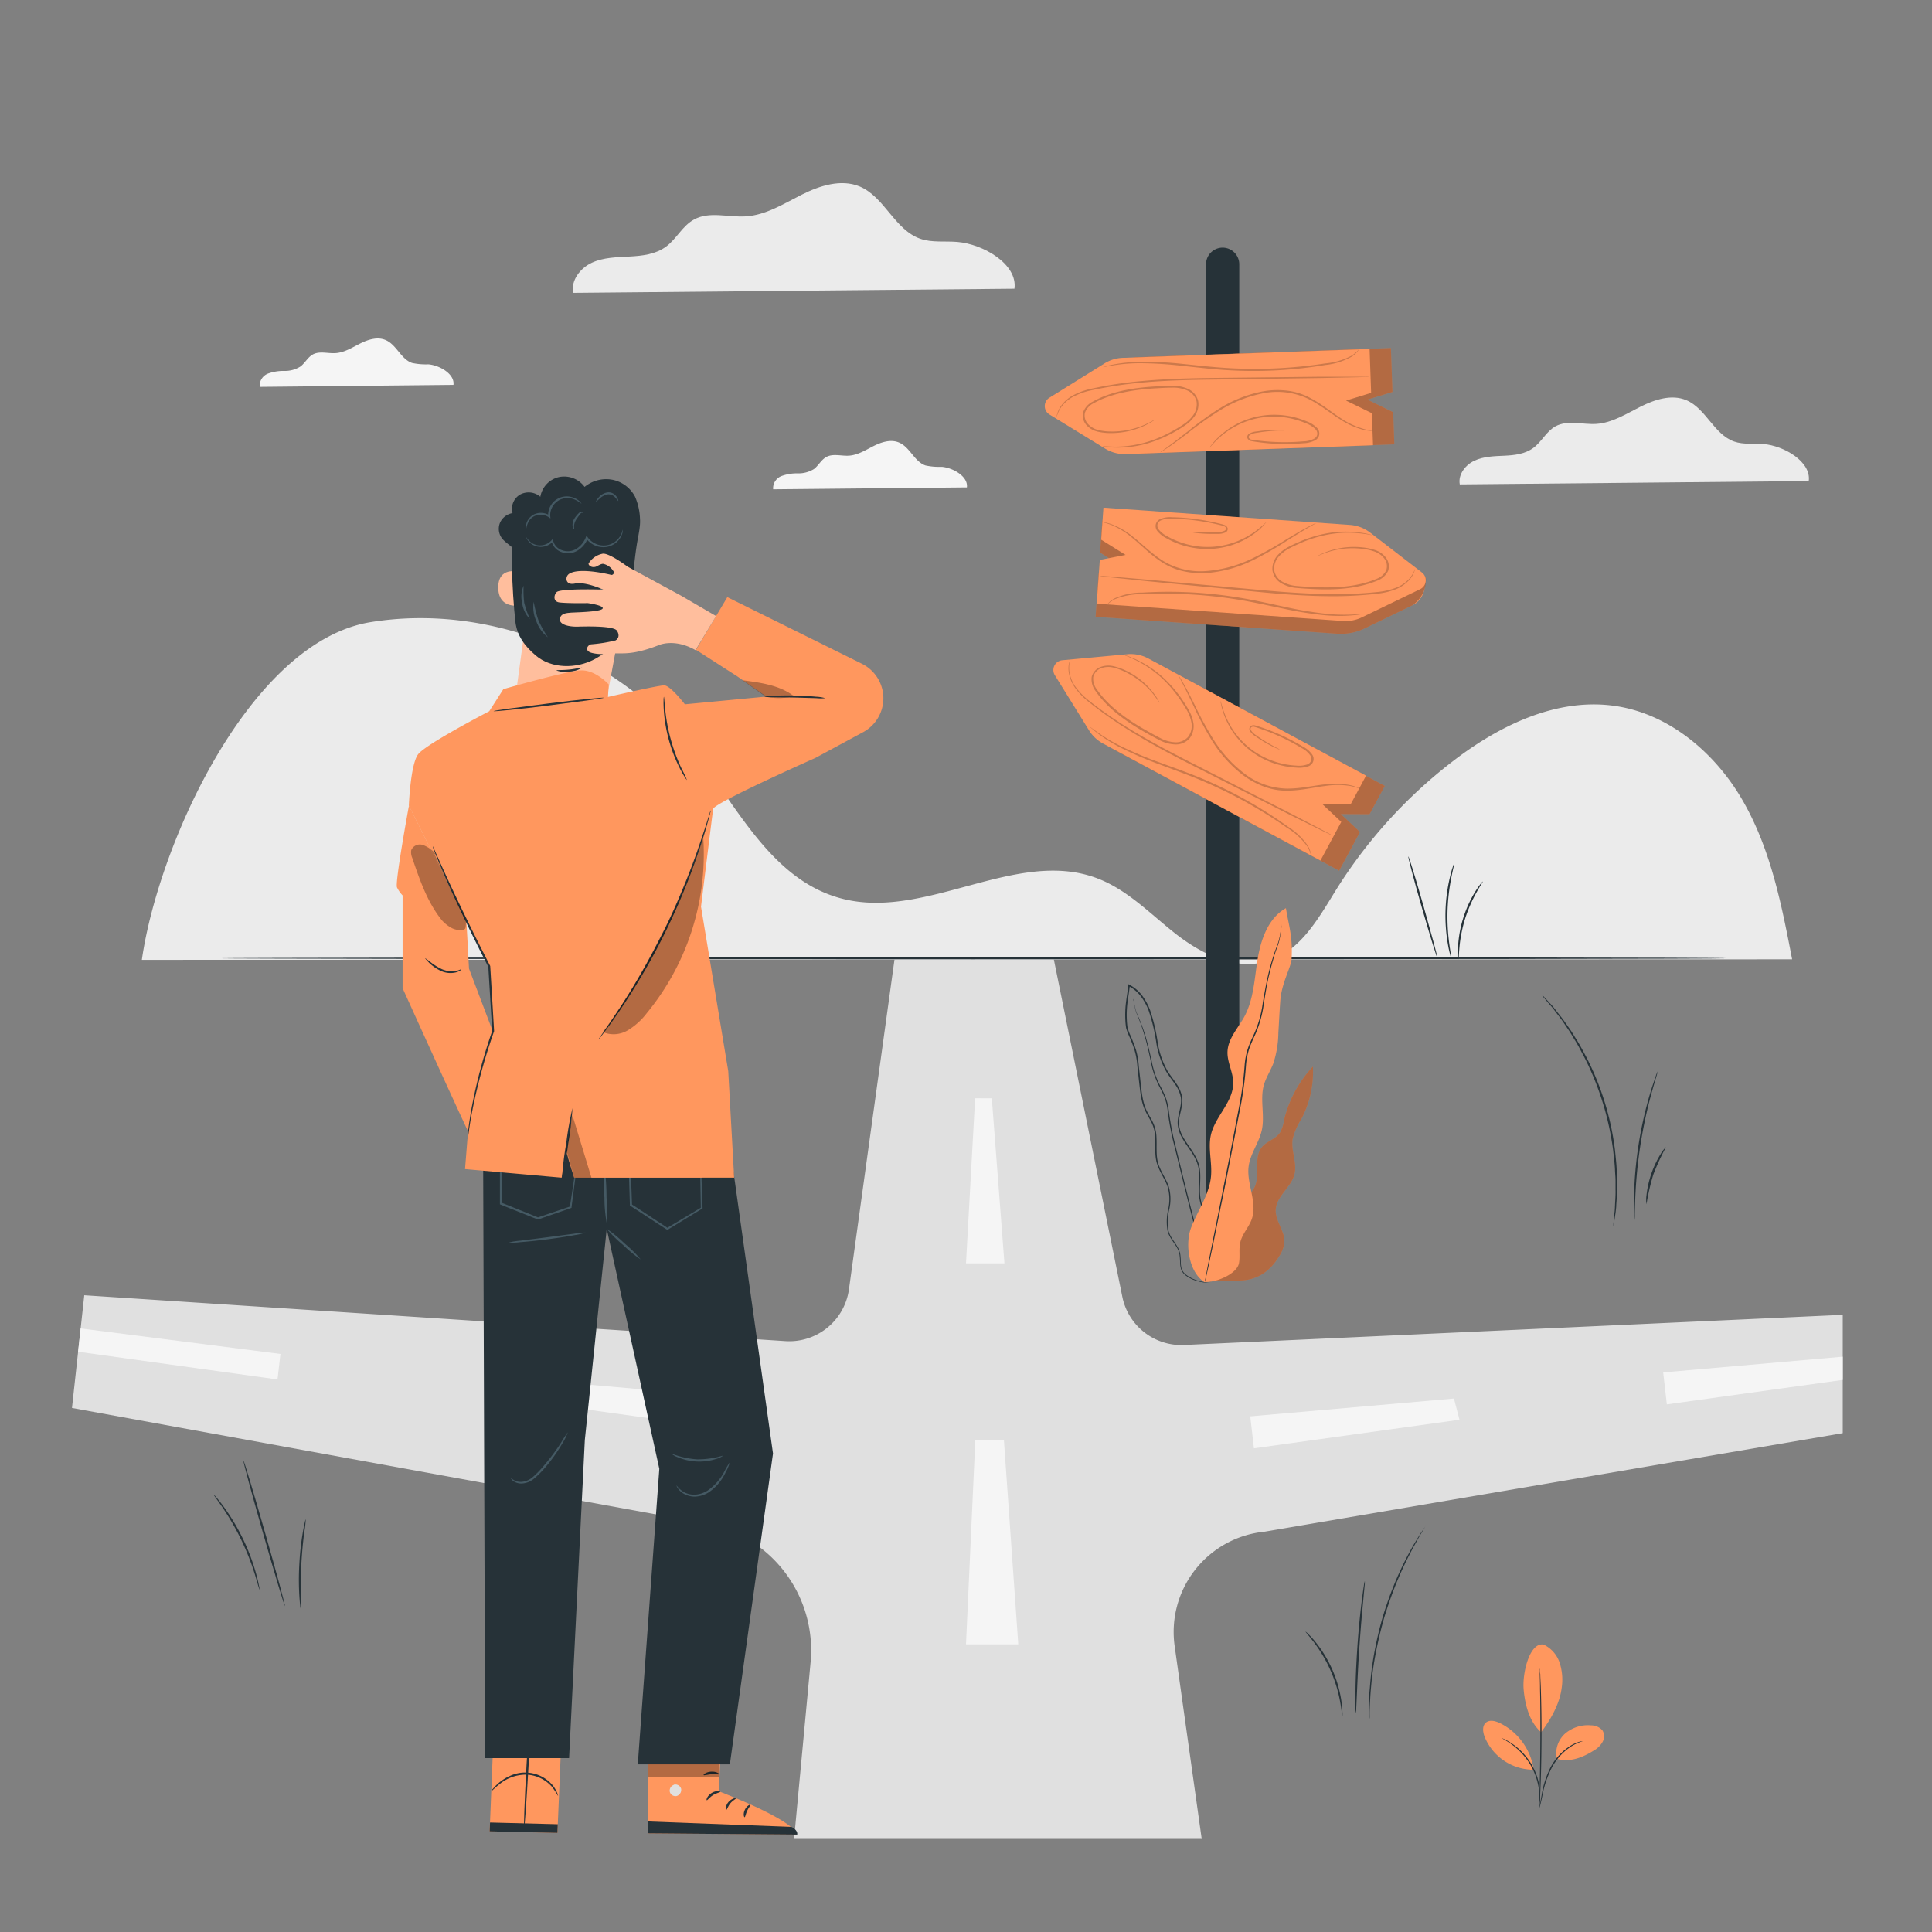 <svg xmlns="http://www.w3.org/2000/svg" viewBox="0 0 500 500"><rect x="0" y="0" width="500" height="500" fill="#808080" stroke="none"/><g id="freepik--background-complete--inject-3"><path d="M451.32,207.72c-7-12.46-19.15-23.14-33.82-25.09-15.09-2-29.89,5.38-41.73,14.55a126.21,126.21,0,0,0-30,33.13c-4.63,7.46-9.36,16.12-18.07,18.55-8.2,2.28-16.82-2-23.43-7.18s-12.55-11.5-20.52-14.45c-20.76-7.69-43.92,10.75-65.48,5.43-18.57-4.58-27.46-24-39-38.65-19.06-24.12-52.18-38.06-83.36-33S41,218.48,36.71,248.41l427.09-.14C461.12,234.35,458.35,220.17,451.32,207.72Z" style="fill:#ebebeb"></path><path d="M117.35,99.61c.38-2.79-3.55-5.08-6.51-5.32a16.84,16.84,0,0,1-4.21-.36c-2.89-1-4-4.75-6.87-5.94-2.11-.89-4.54-.1-6.58.93s-4.07,2.33-6.36,2.47c-2,.13-4.15-.61-5.89.36-1.29.73-2,2.22-3.17,3.1A7.5,7.5,0,0,1,73.62,96a11.78,11.78,0,0,0-4.27.69,3.38,3.38,0,0,0-2.14,3.43Z" style="fill:#f5f5f5"></path><path d="M250.23,126.14c.38-2.79-3.55-5.08-6.51-5.32a16.84,16.84,0,0,1-4.21-.36c-2.89-1-4-4.75-6.87-5.94-2.11-.89-4.54-.1-6.58.93s-4.07,2.33-6.36,2.48c-2,.12-4.15-.61-5.88.36-1.3.72-2,2.21-3.17,3.1a7.61,7.61,0,0,1-4.15,1.12,11.57,11.57,0,0,0-4.27.7,3.38,3.38,0,0,0-2.14,3.42Z" style="fill:#f5f5f5"></path><path d="M468.1,124.5c.69-5-6.39-9.15-11.72-9.58-2.54-.2-5.17.19-7.58-.65-5.21-1.82-7.29-8.55-12.38-10.7-3.8-1.6-8.17-.17-11.86,1.68s-7.33,4.19-11.44,4.46c-3.58.22-7.47-1.1-10.61.65-2.33,1.3-3.55,4-5.71,5.58s-4.85,1.88-7.46,2-5.32.17-7.7,1.26-4.34,3.6-3.85,6.17Z" style="fill:#ebebeb"></path><path d="M262.54,74.72c.87-6.35-8.08-11.57-14.82-12.11-3.21-.26-6.54.23-9.58-.83-6.59-2.3-9.22-10.81-15.65-13.52-4.81-2-10.34-.22-15,2.12S198.23,55.68,193,56c-4.53.29-9.45-1.39-13.41.83-3,1.64-4.5,5-7.22,7s-6.13,2.38-9.44,2.56-6.72.21-9.73,1.59-5.49,4.56-4.87,7.81Z" style="fill:#ebebeb"></path></g><g id="freepik--Road--inject-3"><path d="M18.63,364.38l3.18-29.17,181.43,11.87a15.59,15.59,0,0,0,16.47-13.42L231.54,248h41.13l17.79,87.61a15.58,15.58,0,0,0,16,12.47l170.44-7.8v30.62L327.25,396.4A26.08,26.08,0,0,0,304,426l7,49.9-105.49,0,4.27-45.69a33.4,33.4,0,0,0-27.95-36.09Z" style="fill:#e0e0e0"></path><polygon points="259.95 326.95 250 326.95 252.36 284.23 256.68 284.24 259.95 326.95" style="fill:#f5f5f5"></polygon><polygon points="263.53 425.55 250 425.55 252.41 372.65 259.81 372.67 263.53 425.55" style="fill:#f5f5f5"></polygon><polygon points="324.52 374.82 323.56 366.55 376.28 361.94 377.71 367.43 324.52 374.82" style="fill:#f5f5f5"></polygon><polygon points="431.38 363.45 430.43 355.18 476.89 351.11 476.89 357.12 431.38 363.45" style="fill:#f5f5f5"></polygon><polygon points="188.63 369.89 189.59 361.62 136.87 357 135.44 362.5 188.63 369.89" style="fill:#f5f5f5"></polygon><polygon points="71.82 357 72.58 350.4 20.87 343.8 20.21 349.83 71.82 357" style="fill:#f5f5f5"></polygon></g><g id="freepik--Sign--inject-3"><path d="M320.72,329.19h-8.6V68.39a4.3,4.3,0,0,1,4.3-4.3h0a4.31,4.31,0,0,1,4.3,4.3Z" style="fill:#263238"></path><polygon points="275.64 173.9 299.47 171.69 358.38 203.4 354.44 210.71 347.01 210.68 351.96 215.33 346.57 225.34 288.04 193.84 275.64 173.9" style="fill:#FF975E"></polygon><polygon points="275.64 173.9 299.47 171.69 358.38 203.4 354.44 210.71 347.01 210.68 351.96 215.33 346.57 225.34 288.04 193.84 275.64 173.9" style="opacity:0.3"></polygon><path d="M274.91,170.87l16.82-1.56a9.64,9.64,0,0,1,5.47,1.11l56.34,30.32-3.94,7.32-7.43,0,4.95,4.65-5.39,10-56.26-30.28a9.69,9.69,0,0,1-3.62-3.4L273,174.75A2.54,2.54,0,0,1,274.91,170.87Z" style="fill:#FF975E"></path><g style="opacity:0.2"><path d="M339.31,221.47a8.45,8.45,0,0,0-1-2.43,17.91,17.91,0,0,0-5.26-4.83,119.08,119.08,0,0,0-20.77-11.64c-4.27-1.87-8.47-3.33-12.25-4.77a93.1,93.1,0,0,1-9.89-4.25,40.35,40.35,0,0,1-6.16-3.84c-.69-.51-1.18-1-1.53-1.25a3.05,3.05,0,0,1-.5-.48s.76.58,2.15,1.56a43.49,43.49,0,0,0,6.21,3.68,98.14,98.14,0,0,0,9.89,4.13c3.78,1.41,8,2.86,12.29,4.74a112.44,112.44,0,0,1,20.78,11.82,17.36,17.36,0,0,1,5.22,5,5.94,5.94,0,0,1,.72,1.85,2.56,2.56,0,0,1,.08.51C339.31,221.41,339.32,221.47,339.31,221.47Z"></path><path d="M276.91,171a7.65,7.65,0,0,0-.08,3.26,9.26,9.26,0,0,0,1.52,3.5,18.06,18.06,0,0,0,3.56,3.63,107.9,107.9,0,0,0,11,7.59c4.31,2.62,9.2,5.24,14.39,7.89l26.58,13.58c3.35,1.75,6.09,3.16,8,4.17l2.17,1.16a7,7,0,0,1,.74.43,4.56,4.56,0,0,1-.79-.34l-2.21-1.07-8.11-4L307.08,197.3c-5.19-2.66-10.09-5.3-14.4-8a101.72,101.72,0,0,1-11-7.72,17.75,17.75,0,0,1-3.57-3.75,9.21,9.21,0,0,1-1.48-3.62,6.86,6.86,0,0,1,0-2.48A4.44,4.44,0,0,1,276.91,171Z"></path><path d="M300.07,181.89a4.92,4.92,0,0,1-.5-.71,21.76,21.76,0,0,0-1.49-2,20.9,20.9,0,0,0-7.14-5.41,14.23,14.23,0,0,0-2.8-1,5.35,5.35,0,0,0-3.09.14,3.27,3.27,0,0,0-2.12,2.31,4.57,4.57,0,0,0,1,3.29c2.88,4.15,7.45,7.53,12.51,10.4,1.27.72,2.54,1.43,3.8,2.07a9,9,0,0,0,3.9,1.12,4.19,4.19,0,0,0,3.4-1.47,4.77,4.77,0,0,0,.82-3.51,9.55,9.55,0,0,0-1.24-3.38c-.59-1-1.24-2-1.87-2.93a33.82,33.82,0,0,0-4-4.77,28.74,28.74,0,0,0-7.35-5.21c-1-.47-1.72-.8-2.25-1a7.21,7.21,0,0,1-.78-.35,5,5,0,0,1,.82.25,23.48,23.48,0,0,1,2.3.93,27.48,27.48,0,0,1,7.51,5.13,33.2,33.2,0,0,1,4.12,4.78c.64.93,1.3,1.9,1.91,3a10.05,10.05,0,0,1,1.32,3.53,5.27,5.27,0,0,1-.91,3.89,4.7,4.7,0,0,1-3.79,1.67A9.36,9.36,0,0,1,300,191.5c-1.29-.65-2.55-1.36-3.83-2.08-5.09-2.88-9.72-6.31-12.64-10.58a5,5,0,0,1-1-3.65,3.71,3.71,0,0,1,2.41-2.62,5.79,5.79,0,0,1,3.34-.13,14,14,0,0,1,2.86,1,19.74,19.74,0,0,1,8.57,7.64A7.52,7.52,0,0,1,300.07,181.89Z"></path><path d="M351.84,204.07c0,.05-.81-.34-2.34-.65a21,21,0,0,0-6.59,0c-2.77.31-6,1.17-9.81,1.21a16.87,16.87,0,0,1-5.81-1,21.72,21.72,0,0,1-5.56-3,32.88,32.88,0,0,1-8.1-9,81.74,81.74,0,0,1-4.64-8.74c-1.21-2.54-2.2-4.58-2.94-6l-.84-1.6a2.56,2.56,0,0,1-.27-.57,3.14,3.14,0,0,1,.36.52c.23.35.54.87.93,1.55.79,1.37,1.84,3.39,3.09,5.91a87.72,87.72,0,0,0,4.71,8.64,33.12,33.12,0,0,0,8,8.84,18.68,18.68,0,0,0,11.06,3.91c3.68,0,7-.82,9.77-1.09a19.77,19.77,0,0,1,6.67.22,10.83,10.83,0,0,1,1.73.55A2.42,2.42,0,0,1,351.84,204.07Z"></path><path d="M331.21,194a3.61,3.61,0,0,1-.6-.22c-.38-.16-.93-.41-1.64-.77s-1.54-.82-2.49-1.42q-.72-.44-1.5-1a4.43,4.43,0,0,1-1.5-1.41,1,1,0,0,1,.12-1.22,1.34,1.34,0,0,1,1.24-.22c.78.21,1.51.47,2.3.74,1.56.55,3.21,1.21,4.9,2a52.93,52.93,0,0,1,5.16,2.74,6.58,6.58,0,0,1,2.41,2.07,2,2,0,0,1-.95,3,7.32,7.32,0,0,1-3.25.36,19.48,19.48,0,0,1-3.09-.4,21.12,21.12,0,0,1-5.54-1.95,20.83,20.83,0,0,1-10.38-12.47,14.32,14.32,0,0,1-.43-1.76,2.67,2.67,0,0,1-.08-.63c.05,0,.21.85.71,2.33a22,22,0,0,0,3,5.84,20.74,20.74,0,0,0,7.37,6.26,21,21,0,0,0,5.42,1.88,19.94,19.94,0,0,0,3,.38,6.69,6.69,0,0,0,3-.32,1.6,1.6,0,0,0,.93-1,1.54,1.54,0,0,0-.21-1.29,6.16,6.16,0,0,0-2.22-1.91,56.85,56.85,0,0,0-5.1-2.74c-1.67-.79-3.3-1.46-4.84-2-.77-.28-1.54-.56-2.24-.75a1,1,0,0,0-.9.1.62.62,0,0,0-.06.77,4.13,4.13,0,0,0,1.38,1.31c.5.38,1,.71,1.45,1,.93.61,1.76,1.1,2.44,1.48s1.22.67,1.59.86A2.63,2.63,0,0,1,331.21,194Z"></path></g><path d="M369,149.5l-.13-.11-16.85-10-66.74-4.67-.58,8.28L291,147l-6.66,1.29-.8,11.34L346.06,164a14.11,14.11,0,0,0,7.12-1.37l12.37-6C368.15,155.38,369,152.48,369,149.5Z" style="fill:#FF975E"></path><path d="M369,149.5l-.13-.11-16.85-10-66.74-4.67-.58,8.28L291,147l-6.66,1.29-.8,11.34L346.06,164a14.11,14.11,0,0,0,7.12-1.37l12.37-6A7.91,7.91,0,0,0,369,149.5Z" style="opacity:0.3"></path><path d="M368,148.16l-13.38-10.31a9.64,9.64,0,0,0-5.22-2l-63.83-4.47-.58,8.29,6.3,3.94-6.66,1.29-.8,11.34,63.74,4.47a9.68,9.68,0,0,0,4.88-.94l15.11-7.31A2.55,2.55,0,0,0,368,148.16Z" style="fill:#FF975E"></path><g style="opacity:0.2"><path d="M286.49,156.53s0-.06.1-.15a3,3,0,0,1,.34-.39,6.21,6.21,0,0,1,1.6-1.17,17.14,17.14,0,0,1,7.1-1.46,111.14,111.14,0,0,1,23.88,1.11c4.63.7,9,1.73,12.92,2.56A97.75,97.75,0,0,0,343,158.82a44.67,44.67,0,0,0,7.21.21c1.7-.09,2.64-.23,2.65-.17a3.45,3.45,0,0,1-.68.13,18.23,18.23,0,0,1-2,.24,39.91,39.91,0,0,1-7.26,0,93.43,93.43,0,0,1-10.63-1.69c-4-.81-8.3-1.82-12.9-2.52a119.93,119.93,0,0,0-23.78-1.25,17.88,17.88,0,0,0-7,1.27A8.35,8.35,0,0,0,286.49,156.53Z"></path><path d="M366.22,147.17a3.92,3.92,0,0,1-.22.83,6.81,6.81,0,0,1-1.3,2.11,9.52,9.52,0,0,1-3.19,2.27,17.9,17.9,0,0,1-5,1.26,100.26,100.26,0,0,1-13.43.64c-5.05-.06-10.6-.44-16.41-1l-29.71-2.87-9-.94-2.45-.28a5,5,0,0,1-.84-.13,4.54,4.54,0,0,1,.85,0l2.46.18,9,.77,29.73,2.72c5.8.53,11.33.92,16.37,1a104.56,104.56,0,0,0,13.37-.52,18.25,18.25,0,0,0,5-1.17,9.19,9.19,0,0,0,3.15-2.14A7.66,7.66,0,0,0,366.22,147.17Z"></path><path d="M340.81,144a6.69,6.69,0,0,1,.75-.43,21.33,21.33,0,0,1,2.29-.95,20.51,20.51,0,0,1,9-.93,14.57,14.57,0,0,1,3,.65,5.78,5.78,0,0,1,2.76,1.89,3.71,3.71,0,0,1,.63,3.51,5,5,0,0,1-2.82,2.53c-4.76,2-10.5,2.47-16.35,2.18-1.47-.07-2.91-.14-4.34-.28a9.44,9.44,0,0,1-4.12-1.22,4.68,4.68,0,0,1-2.31-3.44,5.28,5.28,0,0,1,1.31-3.77,9.92,9.92,0,0,1,3-2.28c1.07-.56,2.14-1,3.19-1.48a33.32,33.32,0,0,1,6-1.84,27.21,27.21,0,0,1,9.09-.32,21.69,21.69,0,0,1,2.44.44,5,5,0,0,1,.84.23,7.29,7.29,0,0,1-.86-.13c-.55-.1-1.38-.23-2.44-.34a28.6,28.6,0,0,0-9,.48,34.23,34.23,0,0,0-5.94,1.88c-1,.45-2.1.93-3.15,1.48a9.62,9.62,0,0,0-2.85,2.19,4.79,4.79,0,0,0-1.19,3.41,4.18,4.18,0,0,0,2.1,3.06,9,9,0,0,0,3.89,1.14c1.41.13,2.86.2,4.32.27,5.81.29,11.48-.13,16.12-2.1a4.55,4.55,0,0,0,2.59-2.25,3.25,3.25,0,0,0-.55-3.09,5.35,5.35,0,0,0-2.54-1.77,13.37,13.37,0,0,0-2.89-.66,20.87,20.87,0,0,0-8.93.75c-1,.32-1.78.65-2.3.86A5.18,5.18,0,0,1,340.81,144Z"></path><path d="M285.2,135.12a2.49,2.49,0,0,1,.63.06,10,10,0,0,1,1.76.46,19.71,19.71,0,0,1,5.75,3.37c2.23,1.73,4.57,4.17,7.68,6.15a18.67,18.67,0,0,0,11.44,2.6A33,33,0,0,0,324,144.57a87.89,87.89,0,0,0,8.6-4.79c2.4-1.46,4.37-2.61,5.76-3.34.7-.37,1.25-.64,1.62-.81a2.63,2.63,0,0,1,.59-.25,2.86,2.86,0,0,1-.54.34l-1.57.9c-1.36.78-3.29,2-5.66,3.48a82.21,82.21,0,0,1-8.59,4.9,32.86,32.86,0,0,1-11.67,3.28,21.47,21.47,0,0,1-6.29-.45,16.8,16.8,0,0,1-5.43-2.26c-3.17-2-5.48-4.52-7.66-6.27a20.64,20.64,0,0,0-5.59-3.47A22.49,22.49,0,0,0,285.2,135.12Z"></path><path d="M308,137.62a3.32,3.32,0,0,1,.63,0c.41,0,1,.09,1.8.13s1.74.07,2.85.05c.56,0,1.15,0,1.78-.08a4.33,4.33,0,0,0,1.86-.38.61.61,0,0,0,.36-.68c-.06-.26-.36-.45-.7-.57-.7-.21-1.5-.38-2.29-.56-1.61-.35-3.34-.65-5.18-.88s-3.77-.36-5.78-.4a6,6,0,0,0-2.89.42,1.58,1.58,0,0,0-.87,1,1.6,1.6,0,0,0,.27,1.31,6.75,6.75,0,0,0,2.37,1.87,19.14,19.14,0,0,0,2.76,1.29,21.31,21.31,0,0,0,5.58,1.32,20.86,20.86,0,0,0,9.58-1.36,21.79,21.79,0,0,0,5.68-3.32c1.22-1,1.81-1.62,1.84-1.59s-.12.18-.4.49A15.26,15.26,0,0,1,326,137a20.75,20.75,0,0,1-15.43,5,21.62,21.62,0,0,1-5.73-1.31,19.42,19.42,0,0,1-2.82-1.32,7,7,0,0,1-2.55-2,2.11,2.11,0,0,1-.34-1.73,2.07,2.07,0,0,1,1.14-1.31,6.5,6.5,0,0,1,3.13-.47,53.32,53.32,0,0,1,5.83.44c1.85.24,3.6.56,5.21.93.82.19,1.57.36,2.34.6a1.36,1.36,0,0,1,.93.85,1,1,0,0,1-.54,1.1,4.52,4.52,0,0,1-2,.39c-.64,0-1.24,0-1.8,0-1.12,0-2.08-.07-2.86-.14s-1.39-.15-1.8-.22A2.49,2.49,0,0,1,308,137.62Z"></path></g><polygon points="273.6 104.87 294 117.39 360.85 114.99 360.56 106.69 353.88 103.42 360.37 101.44 359.96 90.08 293.54 92.46 273.6 104.87" style="fill:#FF975E"></polygon><polygon points="273.6 104.87 294 117.39 360.85 114.99 360.56 106.69 353.88 103.42 360.37 101.44 359.96 90.08 293.54 92.46 273.6 104.87" style="opacity:0.3"></polygon><path d="M271.6,107.27,286,116.1a9.6,9.6,0,0,0,5.4,1.42l63.94-2.29-.3-8.3-6.68-3.26,6.49-2-.4-11.36L290.6,92.61a9.65,9.65,0,0,0-4.76,1.45l-14.25,8.87A2.55,2.55,0,0,0,271.6,107.27Z" style="fill:#FF975E"></path><g style="opacity:0.2"><path d="M351.74,90.34a.53.53,0,0,1-.09.16,3,3,0,0,1-.29.42,6.46,6.46,0,0,1-1.47,1.34,17.38,17.38,0,0,1-6.9,2.2,111.7,111.7,0,0,1-23.87,1.42c-4.68-.21-9.1-.78-13.12-1.19A100.54,100.54,0,0,0,295.3,94a44.37,44.37,0,0,0-7.19.55c-1.68.27-2.6.51-2.62.45a6.27,6.27,0,0,1,.66-.2c.44-.11,1.08-.3,1.92-.45a40.55,40.55,0,0,1,7.23-.72,93.76,93.76,0,0,1,10.75.55c4,.39,8.44.94,13.09,1.15a119.32,119.32,0,0,0,23.79-1.27,18,18,0,0,0,6.85-2A8.82,8.82,0,0,0,351.74,90.34Z"></path><path d="M273.44,108.07a3.4,3.4,0,0,1,.13-.85,6.72,6.72,0,0,1,1.07-2.23,9.39,9.39,0,0,1,2.93-2.6,18.13,18.13,0,0,1,4.87-1.79,102.55,102.55,0,0,1,13.27-2c5-.47,10.6-.68,16.43-.77L342,97.5l9.05,0,2.46,0a5.25,5.25,0,0,1,.86,0,5.36,5.36,0,0,1-.86.07l-2.46.07-9,.19-29.85.43c-5.83.09-11.37.28-16.39.73A107.37,107.37,0,0,0,282.52,101a18.17,18.17,0,0,0-4.81,1.69,9.27,9.27,0,0,0-2.91,2.46A7.66,7.66,0,0,0,273.44,108.07Z"></path><path d="M299,108.5a4.75,4.75,0,0,1-.7.51,18.62,18.62,0,0,1-2.18,1.19,20.45,20.45,0,0,1-8.88,1.88,14.87,14.87,0,0,1-3-.33,5.74,5.74,0,0,1-2.93-1.59,3.72,3.72,0,0,1-1-3.43,5,5,0,0,1,2.54-2.81c4.51-2.53,10.18-3.56,16-3.9,1.47-.08,2.91-.16,4.35-.18a9.39,9.39,0,0,1,4.22.79,4.69,4.69,0,0,1,2.67,3.17,5.28,5.28,0,0,1-.91,3.89,10,10,0,0,1-2.75,2.58c-1,.68-2,1.26-3,1.81a33.36,33.36,0,0,1-5.8,2.47,27.56,27.56,0,0,1-9,1.28,22.77,22.77,0,0,1-2.47-.18,4.32,4.32,0,0,1-.85-.14,6.18,6.18,0,0,1,.86,0c.56,0,1.39.09,2.46.09a28.78,28.78,0,0,0,8.89-1.43,33,33,0,0,0,5.71-2.5c1-.55,2-1.14,3-1.81a9.43,9.43,0,0,0,2.61-2.47,4.83,4.83,0,0,0,.82-3.52,4.2,4.2,0,0,0-2.41-2.82,9,9,0,0,0-4-.72c-1.41,0-2.86.1-4.32.18-5.81.34-11.4,1.35-15.81,3.8a4.5,4.5,0,0,0-2.34,2.51,3.26,3.26,0,0,0,.88,3,5.38,5.38,0,0,0,2.71,1.5,13.71,13.71,0,0,0,2.94.35,21,21,0,0,0,8.8-1.69,23.19,23.19,0,0,0,2.2-1.1A6.31,6.31,0,0,1,299,108.5Z"></path><path d="M355.28,111.5a3.37,3.37,0,0,1-.63,0,10.17,10.17,0,0,1-1.8-.27,19.75,19.75,0,0,1-6.08-2.75c-2.4-1.48-5-3.66-8.28-5.3a18.68,18.68,0,0,0-11.65-1.38,33.1,33.1,0,0,0-11.09,4.39,88.49,88.49,0,0,0-8.05,5.67c-2.23,1.71-4.07,3.06-5.38,3.93-.65.44-1.17.77-1.52,1a3.28,3.28,0,0,1-.56.31,3.22,3.22,0,0,1,.5-.4l1.47-1.06c1.27-.92,3.06-2.31,5.26-4.05a82.43,82.43,0,0,1,8-5.79,33,33,0,0,1,11.25-4.49,21.32,21.32,0,0,1,6.31-.22,17.06,17.06,0,0,1,5.64,1.68c3.36,1.7,5.92,3.92,8.27,5.42A21,21,0,0,0,352.9,111C354.41,111.44,355.29,111.44,355.28,111.5Z"></path><path d="M332.32,111.42a5.19,5.19,0,0,1-.63,0c-.41,0-1,0-1.8.06s-1.74.12-2.84.26c-.55.07-1.14.16-1.76.27a4.19,4.19,0,0,0-1.81.57.61.61,0,0,0-.29.71,1,1,0,0,0,.76.49c.71.14,1.53.23,2.34.32,1.63.18,3.39.3,5.23.32a55,55,0,0,0,5.8-.2,6.16,6.16,0,0,0,2.83-.72,1.6,1.6,0,0,0,.76-1.08,1.63,1.63,0,0,0-.41-1.27,6.73,6.73,0,0,0-2.55-1.61,19.62,19.62,0,0,0-2.88-1,21.45,21.45,0,0,0-5.69-.72,20.68,20.68,0,0,0-9.38,2.37,21.62,21.62,0,0,0-5.3,3.89c-1.1,1.11-1.63,1.81-1.67,1.78a3.51,3.51,0,0,1,.36-.53,15.19,15.19,0,0,1,1.16-1.39,20.85,20.85,0,0,1,14.82-6.6,21.61,21.61,0,0,1,5.83.7,20.56,20.56,0,0,1,2.95,1,7.15,7.15,0,0,1,2.75,1.76,2.09,2.09,0,0,1,.52,1.68,2,2,0,0,1-1,1.43,6.66,6.66,0,0,1-3.07.8,52.88,52.88,0,0,1-5.84.17c-1.87,0-3.64-.17-5.28-.37-.83-.11-1.6-.2-2.39-.36a1.35,1.35,0,0,1-1-.74,1,1,0,0,1,.43-1.15,4.42,4.42,0,0,1,2-.6c.62-.1,1.22-.17,1.78-.23,1.11-.11,2.07-.16,2.86-.17s1.4,0,1.81,0A2.2,2.2,0,0,1,332.32,111.42Z"></path></g></g><g id="freepik--Floor--inject-3"><path d="M446.7,248c0,.14-87.28.26-194.92.26S56.85,248.09,56.85,248s87.26-.26,194.93-.26S446.7,247.8,446.7,248Z" style="fill:#263238"></path></g><g id="freepik--Plants--inject-3"><path d="M67.17,411.39c-.09,0-.45-1.48-1.18-3.85a65.9,65.9,0,0,0-3.54-9,65.51,65.51,0,0,0-4.84-8.38c-1.4-2.05-2.35-3.27-2.28-3.32a4.71,4.71,0,0,1,.75.78c.46.53,1.09,1.32,1.83,2.33a54.24,54.24,0,0,1,5,8.37,52.91,52.91,0,0,1,3.42,9.13c.33,1.21.56,2.19.68,2.88A4.73,4.73,0,0,1,67.17,411.39Z" style="fill:#263238"></path><path d="M73.75,415.7c-.13,0-2.66-8.36-5.63-18.76S62.85,378.07,63,378s2.66,8.36,5.63,18.76S73.89,415.66,73.75,415.7Z" style="fill:#263238"></path><path d="M79.13,393.16a27.57,27.57,0,0,1-.39,3.4c-.27,2.09-.58,5-.75,8.2s-.18,6.12-.13,8.23a31.46,31.46,0,0,1,0,3.42,2.83,2.83,0,0,1-.17-.91c-.08-.59-.15-1.44-.22-2.5a70,70,0,0,1,0-8.27,71.6,71.6,0,0,1,.91-8.22c.18-1.05.35-1.89.49-2.46A3.69,3.69,0,0,1,79.13,393.16Z" style="fill:#263238"></path><path d="M364.47,221.61c.14,0,1.95,5.83,4,13.11s3.68,13.22,3.55,13.26-1.95-5.83-4.05-13.11S364.33,221.65,364.47,221.61Z" style="fill:#263238"></path><path d="M376.35,223.47c.08,0-.3,1.36-.73,3.56a53.69,53.69,0,0,0-1,8.66,53,53,0,0,0,.47,8.7c.3,2.22.6,3.57.51,3.59a3.68,3.68,0,0,1-.3-.93,25.82,25.82,0,0,1-.57-2.6,43.24,43.24,0,0,1,.53-17.5,26,26,0,0,1,.72-2.57A3.07,3.07,0,0,1,376.35,223.47Z" style="fill:#263238"></path><path d="M383.74,228.14c.07.05-.62,1-1.57,2.72a37.26,37.26,0,0,0-3,6.89,36.35,36.35,0,0,0-1.46,7.37c-.18,1.93-.17,3.13-.26,3.13a2.67,2.67,0,0,1-.11-.84,21.84,21.84,0,0,1,0-2.31,30.43,30.43,0,0,1,4.5-14.43,21.77,21.77,0,0,1,1.32-1.9C383.51,228.35,383.71,228.12,383.74,228.14Z" style="fill:#263238"></path><path d="M318.43,317.25c-.53-2,.81-4.1,2.32-5.58s3.3-2.82,4.08-4.78c1.27-3.19-.43-7.31,1.73-10,1.27-1.56,3.56-2.08,4.69-3.75a8.55,8.55,0,0,0,1-3,30.33,30.33,0,0,1,7.53-14.1,26.29,26.29,0,0,1-3,13.59,17.16,17.16,0,0,0-2.24,5.15c-.48,3,1.21,6.15.47,9.11-.85,3.4-4.67,5.67-4.85,9.17-.15,3,2.43,5.55,2.24,8.5a8.09,8.09,0,0,1-1.32,3.51c-2.29,3.8-5.64,6.42-10.73,6.33l-6.23.22Z" style="fill:#FF975E"></path><g style="opacity:0.3"><path d="M318.43,317.25c-.53-2,.81-4.1,2.32-5.58s3.3-2.82,4.08-4.78c1.27-3.19-.43-7.31,1.73-10,1.27-1.56,3.56-2.08,4.69-3.75a8.55,8.55,0,0,0,1-3,30.33,30.33,0,0,1,7.53-14.1,26.29,26.29,0,0,1-3,13.59,17.16,17.16,0,0,0-2.24,5.15c-.48,3,1.21,6.15.47,9.11-.85,3.4-4.67,5.67-4.85,9.17-.15,3,2.43,5.55,2.24,8.5a8.09,8.09,0,0,1-1.32,3.51c-2.29,3.8-5.64,6.42-10.73,6.33l-6.23.22Z"></path></g><path d="M312.91,331.84a5,5,0,0,1-1.71,0,11.1,11.1,0,0,1-2-.51,8.94,8.94,0,0,1-2.5-1.37,3.53,3.53,0,0,1-1-1.38,6.58,6.58,0,0,1-.29-1.86,20,20,0,0,0-.15-2,5.44,5.44,0,0,0-.76-2c-.73-1.29-1.95-2.51-2.35-4.26a14.09,14.09,0,0,1,.17-5.47,11.62,11.62,0,0,0-.14-5.85c-.67-1.95-2-3.71-2.72-5.91s-.37-4.61-.51-7a9.26,9.26,0,0,0-.81-3.46c-.51-1.11-1.21-2.15-1.75-3.31-1.11-2.35-1.3-5-1.61-7.61-.14-1.32-.29-2.65-.44-4a19.19,19.19,0,0,0-.7-4,34.45,34.45,0,0,0-1.49-3.86,13,13,0,0,1-.72-2,19.57,19.57,0,0,1-.2-2.14,25.9,25.9,0,0,1,.16-4.31c.17-1.44.43-2.87.59-4.31l0-.25,0-.29.25.13a9.71,9.71,0,0,1,3.36,2.83,15.4,15.4,0,0,1,2.06,3.8,46.55,46.55,0,0,1,1.94,8.17,22.16,22.16,0,0,0,2.56,7.53c.68,1.11,1.51,2.13,2.23,3.21a8.69,8.69,0,0,1,1.55,3.55c.37,2.64-1.08,4.95-.78,7.29a8.07,8.07,0,0,0,1.14,3.23c.56,1,1.23,1.92,1.86,2.85a18.1,18.1,0,0,1,1.67,2.88,9.11,9.11,0,0,1,.77,3.12c.15,2.1-.15,4.1,0,6a13.54,13.54,0,0,0,1.53,5.12c.76,1.54,1.6,2.92,2.3,4.27.35.67.68,1.33.94,2a10,10,0,0,1,.55,2,12.22,12.22,0,0,1,.05,3.56,8.89,8.89,0,0,1-1.79,4.54,4.63,4.63,0,0,1-.5.55,2.7,2.7,0,0,1-.41.34c-.23.17-.36.25-.36.25a6.8,6.8,0,0,0,1.21-1.19,9,9,0,0,0,1.69-4.51,12.23,12.23,0,0,0-.08-3.5,9.51,9.51,0,0,0-.55-1.93,20.57,20.57,0,0,0-.95-2c-.71-1.33-1.55-2.71-2.32-4.25a13.93,13.93,0,0,1-1.6-5.22c-.16-1.92.13-3.92,0-6a8.71,8.71,0,0,0-.75-3,16.92,16.92,0,0,0-1.66-2.82c-.63-.92-1.3-1.85-1.88-2.87a8.5,8.5,0,0,1-1.19-3.36c-.3-2.49,1.14-4.82.77-7.27a8.42,8.42,0,0,0-1.5-3.4c-.71-1.06-1.54-2.08-2.24-3.22a22.24,22.24,0,0,1-2.62-7.66,46.87,46.87,0,0,0-1.93-8.09,14.91,14.91,0,0,0-2-3.7,9.26,9.26,0,0,0-3.21-2.72l.28-.16,0,.25c-.16,1.46-.42,2.89-.59,4.31a25.22,25.22,0,0,0-.16,4.25,19.59,19.59,0,0,0,.19,2.08,11.87,11.87,0,0,0,.7,1.94,37.73,37.73,0,0,1,1.5,3.9,19.85,19.85,0,0,1,.7,4.06c.15,1.34.3,2.67.44,4,.3,2.62.5,5.24,1.56,7.51.53,1.12,1.23,2.17,1.75,3.31a9.6,9.6,0,0,1,.83,3.59c.14,2.4-.18,4.75.47,6.88s2,3.89,2.7,5.91a11.88,11.88,0,0,1,.13,6,14,14,0,0,0-.2,5.36c.36,1.67,1.54,2.88,2.29,4.21a5.93,5.93,0,0,1,.78,2.08,18.48,18.48,0,0,1,.13,2,6.5,6.5,0,0,0,.26,1.82,3.46,3.46,0,0,0,1,1.31,8.67,8.67,0,0,0,2.44,1.37,11.41,11.41,0,0,0,2,.55,8.13,8.13,0,0,0,1.27.12Z" style="fill:#263238"></path><path d="M293.22,258.41a.62.62,0,0,1,.06.19c0,.15.08.34.14.56.12.49.27,1.24.5,2.16s.81,2,1.29,3.26A43.65,43.65,0,0,1,296.7,269c.47,1.66.89,3.51,1.33,5.48a23.22,23.22,0,0,0,2,6.09c.51,1,1.08,2,1.54,3.16a14.8,14.8,0,0,1,.9,3.58,73.45,73.45,0,0,0,1.34,7.54c1.25,5.1,2.44,10,3.53,14.4l3,11.74c.82,3.33,1.49,6,2,7.93q.33,1.38.51,2.16l.12.57c0,.12,0,.19,0,.19a1.52,1.52,0,0,1-.07-.18l-.16-.56c-.14-.52-.33-1.23-.58-2.14l-2.08-7.9c-.87-3.34-1.9-7.31-3-11.72s-2.3-9.3-3.56-14.41a70.91,70.91,0,0,1-1.34-7.57,14.27,14.27,0,0,0-.86-3.49c-.44-1.09-1-2.11-1.52-3.13a23.36,23.36,0,0,1-2-6.18c-.43-2-.83-3.83-1.29-5.49s-.93-3.13-1.41-4.41-1-2.34-1.24-3.3-.33-1.68-.43-2.18c0-.23-.07-.42-.1-.57A.6.6,0,0,1,293.22,258.41Z" style="fill:#263238"></path><path d="M311.81,331.86c-4.07-2.42-5.24-9.76-3.54-14.18s4.67-8.47,5.13-13.18c.35-3.62-.83-7.34,0-10.88,1.14-4.78,5.81-8.49,5.75-13.4,0-2.76-1.6-5.35-1.47-8.1.15-3.38,2.74-6.06,4.35-9,2.46-4.55,2.62-9.94,3.46-15s2.79-10.58,7.31-13.09c.67,4.33,1.81,7.3,1.46,13.18-.13,2.11-2.58,6.15-2.92,10.77-.2,2.76-.33,5.53-.5,8.3a26.52,26.52,0,0,1-1.31,7.94c-.74,1.93-1.92,3.69-2.47,5.68-1,3.75.32,7.8-.51,11.6-.71,3.22-2.93,6-3.39,9.25-.64,4.58,2.33,9.34.81,13.71-.75,2.17-2.54,3.91-3,6.15-.4,1.74,0,3.58-.33,5.33-.57,2.81-5.93,5-8.8,4.82" style="fill:#FF975E"></path><path d="M331.69,239.25a.94.94,0,0,1,0,.25c0,.18-.05.41-.09.71-.09.63-.2,1.55-.41,2.73s-.84,2.55-1.33,4.17-1,3.48-1.5,5.57-.85,4.41-1.26,6.89a29,29,0,0,1-2.08,7.79c-.58,1.3-1.22,2.61-1.7,4a18.25,18.25,0,0,0-.86,4.4,89.78,89.78,0,0,1-1.19,9.49c-1.25,6.42-2.43,12.54-3.52,18.11s-2.16,10.55-3,14.76-1.58,7.56-2.07,9.94c-.25,1.15-.45,2.05-.59,2.69-.06.29-.12.52-.16.7a1,1,0,0,1-.07.24,1.47,1.47,0,0,1,0-.24c0-.19.07-.42.12-.71.13-.65.3-1.56.51-2.72.47-2.38,1.14-5.77,2-10s1.83-9.22,2.94-14.77,2.25-11.69,3.49-18.11a89.07,89.07,0,0,0,1.19-9.45,18.62,18.62,0,0,1,.89-4.49c.5-1.42,1.15-2.73,1.72-4a28.57,28.57,0,0,0,2.09-7.69c.43-2.49.83-4.8,1.32-6.9a57.71,57.71,0,0,1,1.55-5.58c.52-1.63,1.16-3,1.4-4.13s.36-2.09.48-2.71l.13-.71Z" style="fill:#263238"></path><path d="M399.48,425.61a8,8,0,0,1,4.15,4.7,14.16,14.16,0,0,1,.55,6.37c-.47,4.13-2.81,8.3-5.34,11.61-3.48-3-4.28-8.34-4.52-11.05-.38-4.29,1.55-12.27,5.16-11.63" style="fill:#FF975E"></path><path d="M402.88,455.11a6.86,6.86,0,0,1,2.21-6.5,9.07,9.07,0,0,1,6.69-2.09,3.86,3.86,0,0,1,2.94,1.32,2.93,2.93,0,0,1,0,3,5.9,5.9,0,0,1-2.19,2.16c-3,1.89-6.28,3.17-9.69,2.15" style="fill:#FF975E"></path><path d="M398.42,467.78a5.49,5.49,0,0,1,.12-.85l.42-2.3a24.23,24.23,0,0,1,2.37-7.33,14.68,14.68,0,0,1,5.26-5.59,10.2,10.2,0,0,1,2.15-.95,4.41,4.41,0,0,1,.62-.15.6.6,0,0,1,.22,0,14.41,14.41,0,0,0-2.88,1.31,15.17,15.17,0,0,0-5.1,5.56,26,26,0,0,0-2.43,7.23c-.21,1-.38,1.74-.51,2.27A4.35,4.35,0,0,1,398.42,467.78Z" style="fill:#263238"></path><path d="M398.55,431.82a1.3,1.3,0,0,1,0,.37c0,.27,0,.63.07,1.06,0,.93.1,2.27.15,3.92.11,3.31.19,7.89.17,12.95s-.14,9.63-.28,12.94c-.07,1.65-.13,3-.19,3.92,0,.43-.05.79-.07,1.06a1.61,1.61,0,0,1-.05.37,2.12,2.12,0,0,1,0-.37c0-.28,0-.63,0-1.07,0-1,.06-2.29.1-3.92.08-3.31.17-7.88.19-12.94s0-9.62-.08-12.93c0-1.63-.05-3-.06-3.92v-1.07A1.53,1.53,0,0,1,398.55,431.82Z" style="fill:#263238"></path><path d="M396.86,457.62a16,16,0,0,0-8.72-11.7c-1.17-.56-2.69-.93-3.64-.06s-.74,2.42-.28,3.62A13.66,13.66,0,0,0,396.78,458" style="fill:#FF975E"></path><path d="M388.7,449.83a5.3,5.3,0,0,1,.74.33,8.8,8.8,0,0,1,.83.44c.31.2.69.39,1.06.67a14.23,14.23,0,0,1,1.22.91,17.07,17.07,0,0,1,1.29,1.18,17.92,17.92,0,0,1,2.46,3.15,17.55,17.55,0,0,1,1.62,3.66c.16.6.32,1.16.41,1.7a13.27,13.27,0,0,1,.21,1.51,11.32,11.32,0,0,1,0,1.25,7.07,7.07,0,0,1,0,.95,4.34,4.34,0,0,1-.09.8c-.07,0,0-1.15-.16-3a13.3,13.3,0,0,0-.24-1.48,15.1,15.1,0,0,0-.43-1.66,16.85,16.85,0,0,0-4-6.71,15.05,15.05,0,0,0-1.25-1.18c-.4-.36-.81-.65-1.18-.93C389.72,450.37,388.67,449.89,388.7,449.83Z" style="fill:#263238"></path><path d="M369,394.76a2.19,2.19,0,0,1-.25.48c-.2.36-.46.8-.78,1.33s-.77,1.27-1.22,2.11-1,1.76-1.55,2.83c-1.12,2.1-2.34,4.68-3.57,7.58a102,102,0,0,0-3.43,9.68c-1,3.5-1.76,6.89-2.33,10s-.89,5.94-1.08,8.32c-.12,1.19-.16,2.27-.22,3.21s-.09,1.77-.11,2.44,0,1.13,0,1.54a1.84,1.84,0,0,1-.06.53,2.19,2.19,0,0,1-.05-.53c0-.41,0-.92,0-1.55s0-1.49,0-2.44,0-2,.15-3.23a83.47,83.47,0,0,1,1-8.37,95.57,95.57,0,0,1,2.3-10.06,93.75,93.75,0,0,1,3.49-9.71c1.26-2.92,2.52-5.48,3.69-7.58.56-1.06,1.13-2,1.62-2.8s.92-1.51,1.3-2.07.63-.93.87-1.27S369,394.75,369,394.76Z" style="fill:#263238"></path><path d="M353.21,409.18a6.46,6.46,0,0,1-.06,1.34c-.09,1-.21,2.2-.34,3.66-.3,3.08-.68,7.35-1,12.06s-.51,9-.64,12.09L351,442a6.14,6.14,0,0,1-.12,1.35,6.58,6.58,0,0,1-.08-1.35c0-.87,0-2.12,0-3.68,0-3.1.17-7.39.49-12.11s.76-9,1.15-12.07c.2-1.54.37-2.78.51-3.64A7.66,7.66,0,0,1,353.21,409.18Z" style="fill:#263238"></path><path d="M337.88,422.26a3.8,3.8,0,0,1,.72.63,23.14,23.14,0,0,1,1.76,1.94,32,32,0,0,1,4.49,7.37,31.59,31.59,0,0,1,2.34,8.3,23.07,23.07,0,0,1,.23,2.61,4,4,0,0,1,0,1c-.09,0-.18-1.35-.56-3.51a36.13,36.13,0,0,0-6.76-15.5C338.75,423.31,337.81,422.32,337.88,422.26Z" style="fill:#263238"></path><path d="M399.13,257.54a3.29,3.29,0,0,1,.47.46l1.28,1.38.91,1c.33.38.66.81,1,1.26.72.92,1.58,1.93,2.4,3.15l1.32,1.88c.45.66.86,1.38,1.32,2.11.95,1.45,1.79,3.09,2.71,4.79a71.9,71.9,0,0,1,7.41,24c.19,1.93.42,3.76.46,5.48,0,.87.09,1.7.09,2.5l0,2.3c0,1.46-.13,2.78-.21,3.94,0,.58-.08,1.13-.13,1.62s-.13.94-.19,1.35c-.11.77-.2,1.39-.28,1.86a2.49,2.49,0,0,1-.13.65,5.42,5.42,0,0,1,0-.66c.05-.48.11-1.1.18-1.87,0-.41.09-.86.14-1.35s.06-1,.09-1.62c.05-1.15.17-2.47.13-3.93v-2.29c0-.79-.09-1.62-.13-2.47-.05-1.72-.29-3.53-.5-5.45a74.5,74.5,0,0,0-7.35-23.84c-.91-1.7-1.73-3.34-2.65-4.78-.45-.73-.86-1.46-1.3-2.12s-.87-1.29-1.28-1.89c-.79-1.23-1.63-2.25-2.33-3.18-.35-.46-.67-.9-1-1.28l-.88-1-1.2-1.44A2.87,2.87,0,0,1,399.13,257.54Z" style="fill:#263238"></path><path d="M429,277.28a9.84,9.84,0,0,1-.39,1.49c-.29,1-.69,2.32-1.16,4a120.95,120.95,0,0,0-4.24,27.26c-.07,1.77-.11,3.2-.13,4.19a8.57,8.57,0,0,1-.08,1.54,7.81,7.81,0,0,1-.12-1.53c0-1-.07-2.43,0-4.21a101.17,101.17,0,0,1,4.26-27.35c.52-1.7,1-3.06,1.32-4A8.23,8.23,0,0,1,429,277.28Z" style="fill:#263238"></path><path d="M431.16,296.86a57.78,57.78,0,0,0-3.29,7.14,58.09,58.09,0,0,0-1.76,7.65,8.15,8.15,0,0,1,0-2.33,26,26,0,0,1,1.23-5.49,25.33,25.33,0,0,1,2.39-5.1A7.88,7.88,0,0,1,431.16,296.86Z" style="fill:#263238"></path></g><g id="freepik--Character--inject-3"><polygon points="145.63 441.88 144.26 474.35 126.72 473.95 128.04 441.42 145.63 441.88" style="fill:#FF975E"></polygon><path d="M135.65,472.93c-.15,0,.12-7.12.6-15.88s1-15.86,1.14-15.85-.12,7.12-.61,15.88S135.79,472.94,135.65,472.93Z" style="fill:#263238"></path><polygon points="144.35 472.11 126.82 471.66 126.72 473.95 144.26 474.35 144.35 472.11" style="fill:#263238"></polygon><path d="M127.14,463.56a2.47,2.47,0,0,1,.49-.69,11.82,11.82,0,0,1,1.63-1.6,12.26,12.26,0,0,1,2.92-1.76A9.32,9.32,0,0,1,143,462a7.7,7.7,0,0,1,1.19,2,2.29,2.29,0,0,1,.24.81,16.28,16.28,0,0,0-1.72-2.53,9.32,9.32,0,0,0-6.43-3,10.74,10.74,0,0,0-6.79,2.29C128,462.7,127.21,463.62,127.14,463.56Z" style="fill:#263238"></path><g style="opacity:0.3"><polygon points="127.66 450.68 127.52 454.26 145.09 454.57 145.21 451.88 127.66 450.68"></polygon></g><path d="M186.9,443.82l-.85,19.77s19.8,7.5,20,11.17l-38.37-.28.07-30.85Z" style="fill:#FF975E"></path><path d="M174.45,461.91a1.57,1.57,0,0,0-1.11,1.79,1.52,1.52,0,0,0,1.77,1.11,1.66,1.66,0,0,0,1.16-1.9,1.56,1.56,0,0,0-2-1" style="fill:#e0e0e0"></path><path d="M167.67,474.47v-3.08l37.14,1.4s1.71.76,1.51,2Z" style="fill:#263238"></path><path d="M186.39,463.71c0,.19-.95.27-1.88.87s-1.43,1.39-1.61,1.31.12-1.16,1.26-1.87S186.44,463.54,186.39,463.71Z" style="fill:#263238"></path><path d="M190.44,465.42c0,.18-.78.5-1.43,1.29s-.84,1.64-1,1.63-.3-1.08.53-2S190.43,465.24,190.44,465.42Z" style="fill:#263238"></path><path d="M192.7,470.29c-.17,0-.43-.91.07-1.94s1.37-1.43,1.45-1.27-.47.7-.86,1.55S192.89,470.27,192.7,470.29Z" style="fill:#263238"></path><path d="M186.09,459.16c-.08.17-1-.1-2,0s-1.91.39-2,.23.7-.83,2-.89S186.18,459,186.09,459.16Z" style="fill:#263238"></path><path d="M186.81,454.9a3.64,3.64,0,0,1-1.94,0,8.93,8.93,0,0,1-2-.64,8.09,8.09,0,0,1-1.11-.6,2.41,2.41,0,0,1-.58-.46.82.82,0,0,1-.08-1,1,1,0,0,1,.83-.43,3,3,0,0,1,.73.11,7.06,7.06,0,0,1,1.2.42,6.89,6.89,0,0,1,1.78,1.19c.89.83,1.19,1.54,1.12,1.58s-.52-.54-1.42-1.23a8.11,8.11,0,0,0-1.72-1,7.59,7.59,0,0,0-1.11-.36c-.41-.11-.76-.11-.86.07s0,.1,0,.22a1.7,1.7,0,0,0,.42.33,9.86,9.86,0,0,0,1,.59,10.92,10.92,0,0,0,1.87.74A13.63,13.63,0,0,1,186.81,454.9Z" style="fill:#263238"></path><path d="M186.56,455.17a3,3,0,0,1-.5-1.87,6.23,6.23,0,0,1,.28-2.12,6.53,6.53,0,0,1,.5-1.17,1.61,1.61,0,0,1,1.25-1,.91.91,0,0,1,.8.55,2.28,2.28,0,0,1,.19.71,4.33,4.33,0,0,1-.85,3.29c-.76,1-1.55,1.22-1.56,1.16s.59-.46,1.18-1.42a4.4,4.4,0,0,0,.63-1.81,4.23,4.23,0,0,0,0-1.12c-.06-.41-.21-.74-.37-.7s-.52.3-.68.63a5.71,5.71,0,0,0-.48,1,6.88,6.88,0,0,0-.39,1.93C186.47,454.44,186.66,455.14,186.56,455.17Z" style="fill:#263238"></path><g style="opacity:0.3"><polygon points="167.66 455.48 167.7 459.87 186.21 459.87 186.21 455.89 167.66 455.48"></polygon></g><polyline points="157.02 318.03 151.35 372.69 147.28 455 125.56 455 124.97 279.82 187.16 284.25 200.05 376.16 188.89 456.61 165.06 456.61 170.63 380.12 157.02 318.03" style="fill:#263238"></polyline><path d="M157,318a32.39,32.39,0,0,0,4.23,4.17,33.08,33.08,0,0,0,4.58,3.77,31.94,31.94,0,0,0-4.22-4.17A32.8,32.8,0,0,0,157,318Z" style="fill:#455a64"></path><path d="M157.09,316.94a63.76,63.76,0,0,0-.12-7,64.51,64.51,0,0,0-.4-7,36.14,36.14,0,0,0-.14,7A36.54,36.54,0,0,0,157.09,316.94Z" style="fill:#455a64"></path><path d="M149.9,296.54a1.62,1.62,0,0,0-.35,0l-1.07-.06-4.12-.2-14.72-.62h-.26v.25c0,4.6,0,9.8,0,15.29v.48l.17.07,9.58,3.83.09,0,.09,0,8.47-2.94.13-.05v-.14c.62-4.77,1.14-8.74,1.51-11.59.16-1.33.29-2.4.39-3.19a9.42,9.42,0,0,0,.1-1.09,1.61,1.61,0,0,0-.06.31c0,.24-.09.52-.15.86-.13.8-.3,1.88-.51,3.23-.42,2.8-1,6.72-1.72,11.41l.15-.18-8.49,2.88h.18l-9.57-3.86.17.25v-.3c0-5.49,0-10.69,0-15.29l-.25.25,14.56.36,4.19.07h1.53Z" style="fill:#455a64"></path><path d="M181.26,296.8l-.32,0-1,0-3.73-.11-13.43-.32h-.25v.25c.15,4.54.31,9.76.49,15.33V312l.11.08,1.56,1,7.87,5.13.14.09.14-.08,8.87-5.41.11-.07v-.13c-.17-4.76-.31-8.73-.41-11.58-.05-1.32-.1-2.39-.13-3.18s-.07-1.1-.08-1.09a1.27,1.27,0,0,0,0,.32V298c0,.81,0,1.89,0,3.24,0,2.81.1,6.74.17,11.44l.11-.19-8.91,5.34h.28L165,312.66l-1.55-1,.12.22c-.2-5.57-.39-10.8-.56-15.34l-.24.25,13.29.07h4.79Z" style="fill:#455a64"></path><path d="M131.68,321.56a13.94,13.94,0,0,0,2.95-.09c1.81-.13,4.31-.38,7.06-.74s5.23-.75,7-1.08a14.91,14.91,0,0,0,2.87-.67,17.17,17.17,0,0,0-2.93.29l-7,.93-7,.89A17.76,17.76,0,0,0,131.68,321.56Z" style="fill:#455a64"></path><path d="M132.19,382.49s.09.31.51.69a3.47,3.47,0,0,0,2.22.75,5.21,5.21,0,0,0,3.25-1.24,23.28,23.28,0,0,0,3-3,41,41,0,0,0,4.39-6.19,13.16,13.16,0,0,0,1.38-2.83,29.82,29.82,0,0,0-1.7,2.63,55.7,55.7,0,0,1-4.48,6,25.26,25.26,0,0,1-2.86,2.95,5,5,0,0,1-2.94,1.25,3.44,3.44,0,0,1-2.09-.54C132.4,382.72,132.23,382.46,132.19,382.49Z" style="fill:#455a64"></path><path d="M175.09,384.41s0,.28.29.7a4.49,4.49,0,0,0,1.5,1.42,5.72,5.72,0,0,0,3,.79,7.18,7.18,0,0,0,3.59-1.14,12.74,12.74,0,0,0,4.32-5.15,11,11,0,0,0,1.07-2.56,19.37,19.37,0,0,0-1.41,2.38,13.64,13.64,0,0,1-4.27,4.87,6.82,6.82,0,0,1-3.31,1.1,5.6,5.6,0,0,1-2.78-.62A6.07,6.07,0,0,1,175.09,384.41Z" style="fill:#455a64"></path><path d="M173.7,376.16a5.4,5.4,0,0,0,1.79,1,13.94,13.94,0,0,0,4.86,1.08,14.12,14.12,0,0,0,5-.67,5.57,5.57,0,0,0,1.86-.89,22.76,22.76,0,0,1-6.78,1A22.44,22.44,0,0,1,173.7,376.16Z" style="fill:#455a64"></path><path d="M156.22,185.17l-23.43-.29,2.62-19.26s-1.6-.33-1.71-8.71-.51-22.62-.51-22.62h0A31,31,0,0,1,163.5,138l1.29,1Z" style="fill:#ffbe9d"></path><path d="M162.07,149.23c.15-.06,6-1.7,5.77,4s-6.11,4.36-6.11,4.19S162.07,149.23,162.07,149.23Z" style="fill:#ffbe9d"></path><path d="M134.2,148c-.15-.06-5.43-1.43-5.25,4.29s6.11,4.37,6.12,4.2S134.2,148,134.2,148Z" style="fill:#ffbe9d"></path><path d="M164,148.59c-.88,4.8-.71,7.32-1.53,10.53-1.3,5.07-3.91,9-8.64,11.5s-11.14,2.49-15.2-1c-2.83-2.4-4.83-5.1-5.25-8.71s-.83-10-.86-13.61c0-6.54-.5-12.79-.5-12.79l19.35-3.38,11,6.32Z" style="fill:#263238"></path><path d="M144,173.51a6.46,6.46,0,0,0,3.39.29,6.32,6.32,0,0,0,3.24-1c0-.14-1.48.29-3.3.48S144.05,173.36,144,173.51Z" style="fill:#263238"></path><path d="M163.06,156.75c.56-4.92.93-10.54,1.73-15.73.3-2,1-4.75.84-6.71a15.69,15.69,0,0,0-1.28-5.76,8.46,8.46,0,0,0-5.88-4.39,8.79,8.79,0,0,0-7.18,1.85,6.56,6.56,0,0,0-6.64-2.54,6.31,6.31,0,0,0-4.81,5.1,4.64,4.64,0,0,0-5.28-.55,4.27,4.27,0,0,0-1.92,4.77,4.33,4.33,0,0,0-3.2,2.4,4.09,4.09,0,0,0,.32,3.91c.9,1.33,2.52,2.06,3.5,3.33a4.63,4.63,0,0,1,.3,5.17" style="fill:#263238"></path><path d="M136.18,139a1.24,1.24,0,0,0,.22.53,3.74,3.74,0,0,0,1.12,1.23,4.15,4.15,0,0,0,2.52.77,4.42,4.42,0,0,0,3.1-1.41l-.41-.11a3.94,3.94,0,0,0,2.59,2.87,4.77,4.77,0,0,0,4.36-.53,6.36,6.36,0,0,0,2.46-3.11l-.47.06a5.47,5.47,0,0,0,4.38,2.31,5.13,5.13,0,0,0,3.69-1.45,4.88,4.88,0,0,0,1.33-2.19,2.11,2.11,0,0,0,.12-.91s-.09.32-.29.86a5.27,5.27,0,0,1-1.39,2,4.9,4.9,0,0,1-3.44,1.25,5.11,5.11,0,0,1-4-2.16l-.28-.43-.19.48a6,6,0,0,1-2.26,2.85,4.25,4.25,0,0,1-3.87.49,3.51,3.51,0,0,1-2.32-2.47l-.08-.48-.33.37a4,4,0,0,1-5.1.71A5.45,5.45,0,0,1,136.18,139Z" style="fill:#455a64"></path><path d="M136.22,136.71a5,5,0,0,1,.82-2.09,3.54,3.54,0,0,1,2-1.32,3.81,3.81,0,0,1,2.95.54l.47.33-.05-.56a4.12,4.12,0,0,1,.2-1.65,4.52,4.52,0,0,1,2.38-2.67,4.74,4.74,0,0,1,3-.26,6.47,6.47,0,0,1,2.51,1.37s-.11-.27-.48-.64a4.78,4.78,0,0,0-1.93-1.08,4.82,4.82,0,0,0-6,3.12,4.57,4.57,0,0,0-.21,1.86l.42-.24a4.24,4.24,0,0,0-3.38-.56,3.76,3.76,0,0,0-2.2,1.57,3.55,3.55,0,0,0-.6,1.65C136.13,136.49,136.19,136.71,136.22,136.71Z" style="fill:#455a64"></path><path d="M148.56,136.87c.07,0,0-.32,0-.78a3.67,3.67,0,0,1,.61-1.7c.39-.59.85-1.19,1.12-1.52s.57-.08.62-.11,0-.13-.13-.23a.68.68,0,0,0-.73.05,4.17,4.17,0,0,0-.67.66,7.48,7.48,0,0,0-.68.88,3.13,3.13,0,0,0-.52,2C148.26,136.64,148.5,136.9,148.56,136.87Z" style="fill:#455a64"></path><path d="M160,129.67c.06,0,0-.45-.36-1a2.71,2.71,0,0,0-.89-.9,2.35,2.35,0,0,0-1.57-.33,3.76,3.76,0,0,0-2.35,1.42c-.43.53-.63.89-.58.93s.38-.24.86-.68a4.15,4.15,0,0,1,2.14-1.16,2.28,2.28,0,0,1,2.07.93C159.77,129.33,160,129.7,160,129.67Z" style="fill:#455a64"></path><path d="M157,154a12.41,12.41,0,0,0,2.77-7.75c-.16,0-.47,1.8-1.23,3.93S156.89,153.88,157,154Z" style="fill:#455a64"></path><path d="M154.43,155.34a6.92,6.92,0,0,0,1.43-2.61,6.78,6.78,0,0,0,.71-2.87,10.81,10.81,0,0,0-1.21,2.69A10.09,10.09,0,0,0,154.43,155.34Z" style="fill:#455a64"></path><path d="M138.12,155.73a8.72,8.72,0,0,0,.67,5,9,9,0,0,0,3,4.2,30.7,30.7,0,0,1-2.44-4.38A30.75,30.75,0,0,1,138.12,155.73Z" style="fill:#455a64"></path><path d="M135.52,151.55a7.08,7.08,0,0,0-.38,4.53,7.22,7.22,0,0,0,2,4.12,25.92,25.92,0,0,1-1.47-4.21A24.64,24.64,0,0,1,135.52,151.55Z" style="fill:#455a64"></path><path d="M104.19,231.73v24s18,39.78,18,39.17,6.43-25.11,6.43-25.11l-7.24-19.11-.68-12.48-14.86-29.72s-3.69,20-3.09,21.2A8,8,0,0,0,104.19,231.73Z" style="fill:#FF975E"></path><path d="M126.61,184.07s-16.36,8.49-18.38,11.11-2.42,13.33-2.42,13.33l20.8,41.6,1,16.76s-6.26,13.05-6.26,22.17v1l-1,12.52,25,2.22s1.42-6.87,1.42-6.26,1.82,6.26,1.82,6.26H190l-1.53-27.57-7.05-42.56s3-24.41,3.15-25.3c.26-1.58,26.48-13.21,26.48-13.21l12.35-6.67a10,10,0,0,0,5.22-8.76h0a10,10,0,0,0-5.54-8.92l-34.85-17.25-8.11,13.64,10.62,6.82,7.61,5.27-21.11,2s-3.75-4.9-5.36-4.9-14.54,3-14.54,3l.2-3.23s-3.43-3.84-7.27-3.64-20,4.85-20,4.85Z" style="fill:#FF975E"></path><path d="M185.32,159.43h0l-9.09-5.29-13.83-7.5s-4.56-3.46-6.36-3.36a5.52,5.52,0,0,0-3.72,2.55c-.08.41.67,1.17,1.83.85.38-.1,1.44-.87,2-.75a4.16,4.16,0,0,1,2.58,1.86.62.62,0,0,1-.5,1s-7.83-2-10.75-.4a1.56,1.56,0,0,0-.79,1.92c.21.51.77,1,2.14.7,2.75-.53,7.29,1.58,7.29,1.58s-10.16-.33-11.9.54c-.69.34-1.44,2.56.63,2.79,2.44.26,7.25.16,7.25.16s4.54.63,3.81,1.48-7.7.92-8.23,1-2.89,0-2.76,1.92c.07,1.09,2.11,1.78,4.75,1.69,2.24-.07,9.19-.21,10,1.06s.26,2.19-.38,2.51a38.8,38.8,0,0,1-6.19,1c-.92,0-2.13,1.7.11,2.24,2.44.6,4.5.11,6.61.11s4.81.17,10.73-2.15c0,0,4-1.81,9.44,1.31Z" style="fill:#ffbe9d"></path><path d="M156.32,180.57c0,.15-6.37,1-14.27,2s-14.33,1.62-14.34,1.47,6.37-1,14.28-2S156.31,180.43,156.32,180.57Z" style="fill:#263238"></path><path d="M154.9,269a4.6,4.6,0,0,1,.35-.57l1.1-1.59c1-1.37,2.33-3.38,4-5.9s3.52-5.54,5.51-9,4-7.27,6.07-11.38,3.76-8.1,5.27-11.77,2.73-7,3.7-9.86,1.73-5.14,2.22-6.75c.24-.75.43-1.36.58-1.84a4.13,4.13,0,0,1,.24-.63,3.29,3.29,0,0,1-.13.66c-.13.48-.29,1.1-.5,1.87-.43,1.63-1.12,4-2.06,6.81s-2.14,6.23-3.61,9.92-3.23,7.7-5.24,11.82-4.12,8-6.12,11.39-3.93,6.45-5.62,8.94-3.1,4.47-4.12,5.8l-1.17,1.54A3,3,0,0,1,154.9,269Z" style="fill:#263238"></path><path d="M121,294.94a3.92,3.92,0,0,1,0-.56c0-.4.09-.94.15-1.6.15-1.39.44-3.42.89-5.95a137.88,137.88,0,0,1,5.35-20.05v.1c-.22-3.48-.45-7.23-.68-11.12-.12-1.93-.23-3.83-.34-5.64l0,.1c-4.45-8.67-8.13-16.44-10.64-22.08-1.26-2.81-2.22-5.1-2.86-6.68-.29-.76-.53-1.37-.71-1.83A3.41,3.41,0,0,1,112,219a3.54,3.54,0,0,1,.3.61l.79,1.79c.7,1.55,1.7,3.82,3,6.61,2.59,5.59,6.33,13.34,10.78,22l0,0v.05c.11,1.81.23,3.71.34,5.64.24,3.89.46,7.64.66,11.12v0l0,.05a149.11,149.11,0,0,0-5.51,19.93c-.5,2.52-.83,4.54-1,5.92l-.24,1.59A1.85,1.85,0,0,1,121,294.94Z" style="fill:#263238"></path><path d="M148.16,286.78a84.54,84.54,0,0,1-1.11,9.19,82,82,0,0,1-1.62,9.1,81.62,81.62,0,0,1,1.11-9.18A82.51,82.51,0,0,1,148.16,286.78Z" style="fill:#263238"></path><path d="M177.79,201.89a3.27,3.27,0,0,1-.53-.72c-.31-.48-.73-1.2-1.21-2.11a38.47,38.47,0,0,1-2.93-7.49,39,39,0,0,1-1.34-7.93c-.06-1-.07-1.86-.05-2.43a3.31,3.31,0,0,1,.08-.89c.09,0,.12,1.26.34,3.29a47.26,47.26,0,0,0,4.23,15.28A32.08,32.08,0,0,1,177.79,201.89Z" style="fill:#263238"></path><g style="opacity:0.3"><path d="M156,267.09a7.18,7.18,0,0,0,6.42-.42,17.56,17.56,0,0,0,4.94-4.44A64.83,64.83,0,0,0,182,216.73,187.48,187.48,0,0,1,156.83,266"></path></g><g style="opacity:0.3"><path d="M112.82,221.08a8.2,8.2,0,0,0-3.26-2.36,2.44,2.44,0,0,0-3.13,1.3,3.55,3.55,0,0,0,.26,2c1.93,5.69,3.92,11.51,7.7,16.18a9.27,9.27,0,0,0,2.37,1.89c.9.57,3.35,1.07,3.69.1a6,6,0,0,0,0-2.5s-5.39-11-8-16.65"></path></g><g style="opacity:0.3"><path d="M198.13,180.26a14.79,14.79,0,0,0,7.3-.13c-3.75-2.84-8.64-3.46-13.3-4.09l6,4.22"></path></g><path d="M213.57,180.68a11.76,11.76,0,0,1-2.33,0l-5.58-.16-5.58-.09a11.76,11.76,0,0,1-2.32-.13,9.54,9.54,0,0,1,2.31-.24c1.43-.07,3.41-.11,5.6-.06s4.17.18,5.6.31A9.94,9.94,0,0,1,213.57,180.68Z" style="fill:#263238"></path><path d="M110,248c0-.06.53.3,1.29.88a14.62,14.62,0,0,0,3.1,1.95,6.45,6.45,0,0,0,3.53.46c.91-.17,1.41-.51,1.46-.43s-.41.51-1.38.79a5.93,5.93,0,0,1-3.81-.34,11.3,11.3,0,0,1-3.14-2.15C110.37,248.45,110,248,110,248Z" style="fill:#263238"></path><polygon points="148.16 288.67 153.08 304.83 148.62 304.83 146.55 297.56 148.16 288.67" style="opacity:0.3"></polygon></g></svg>
